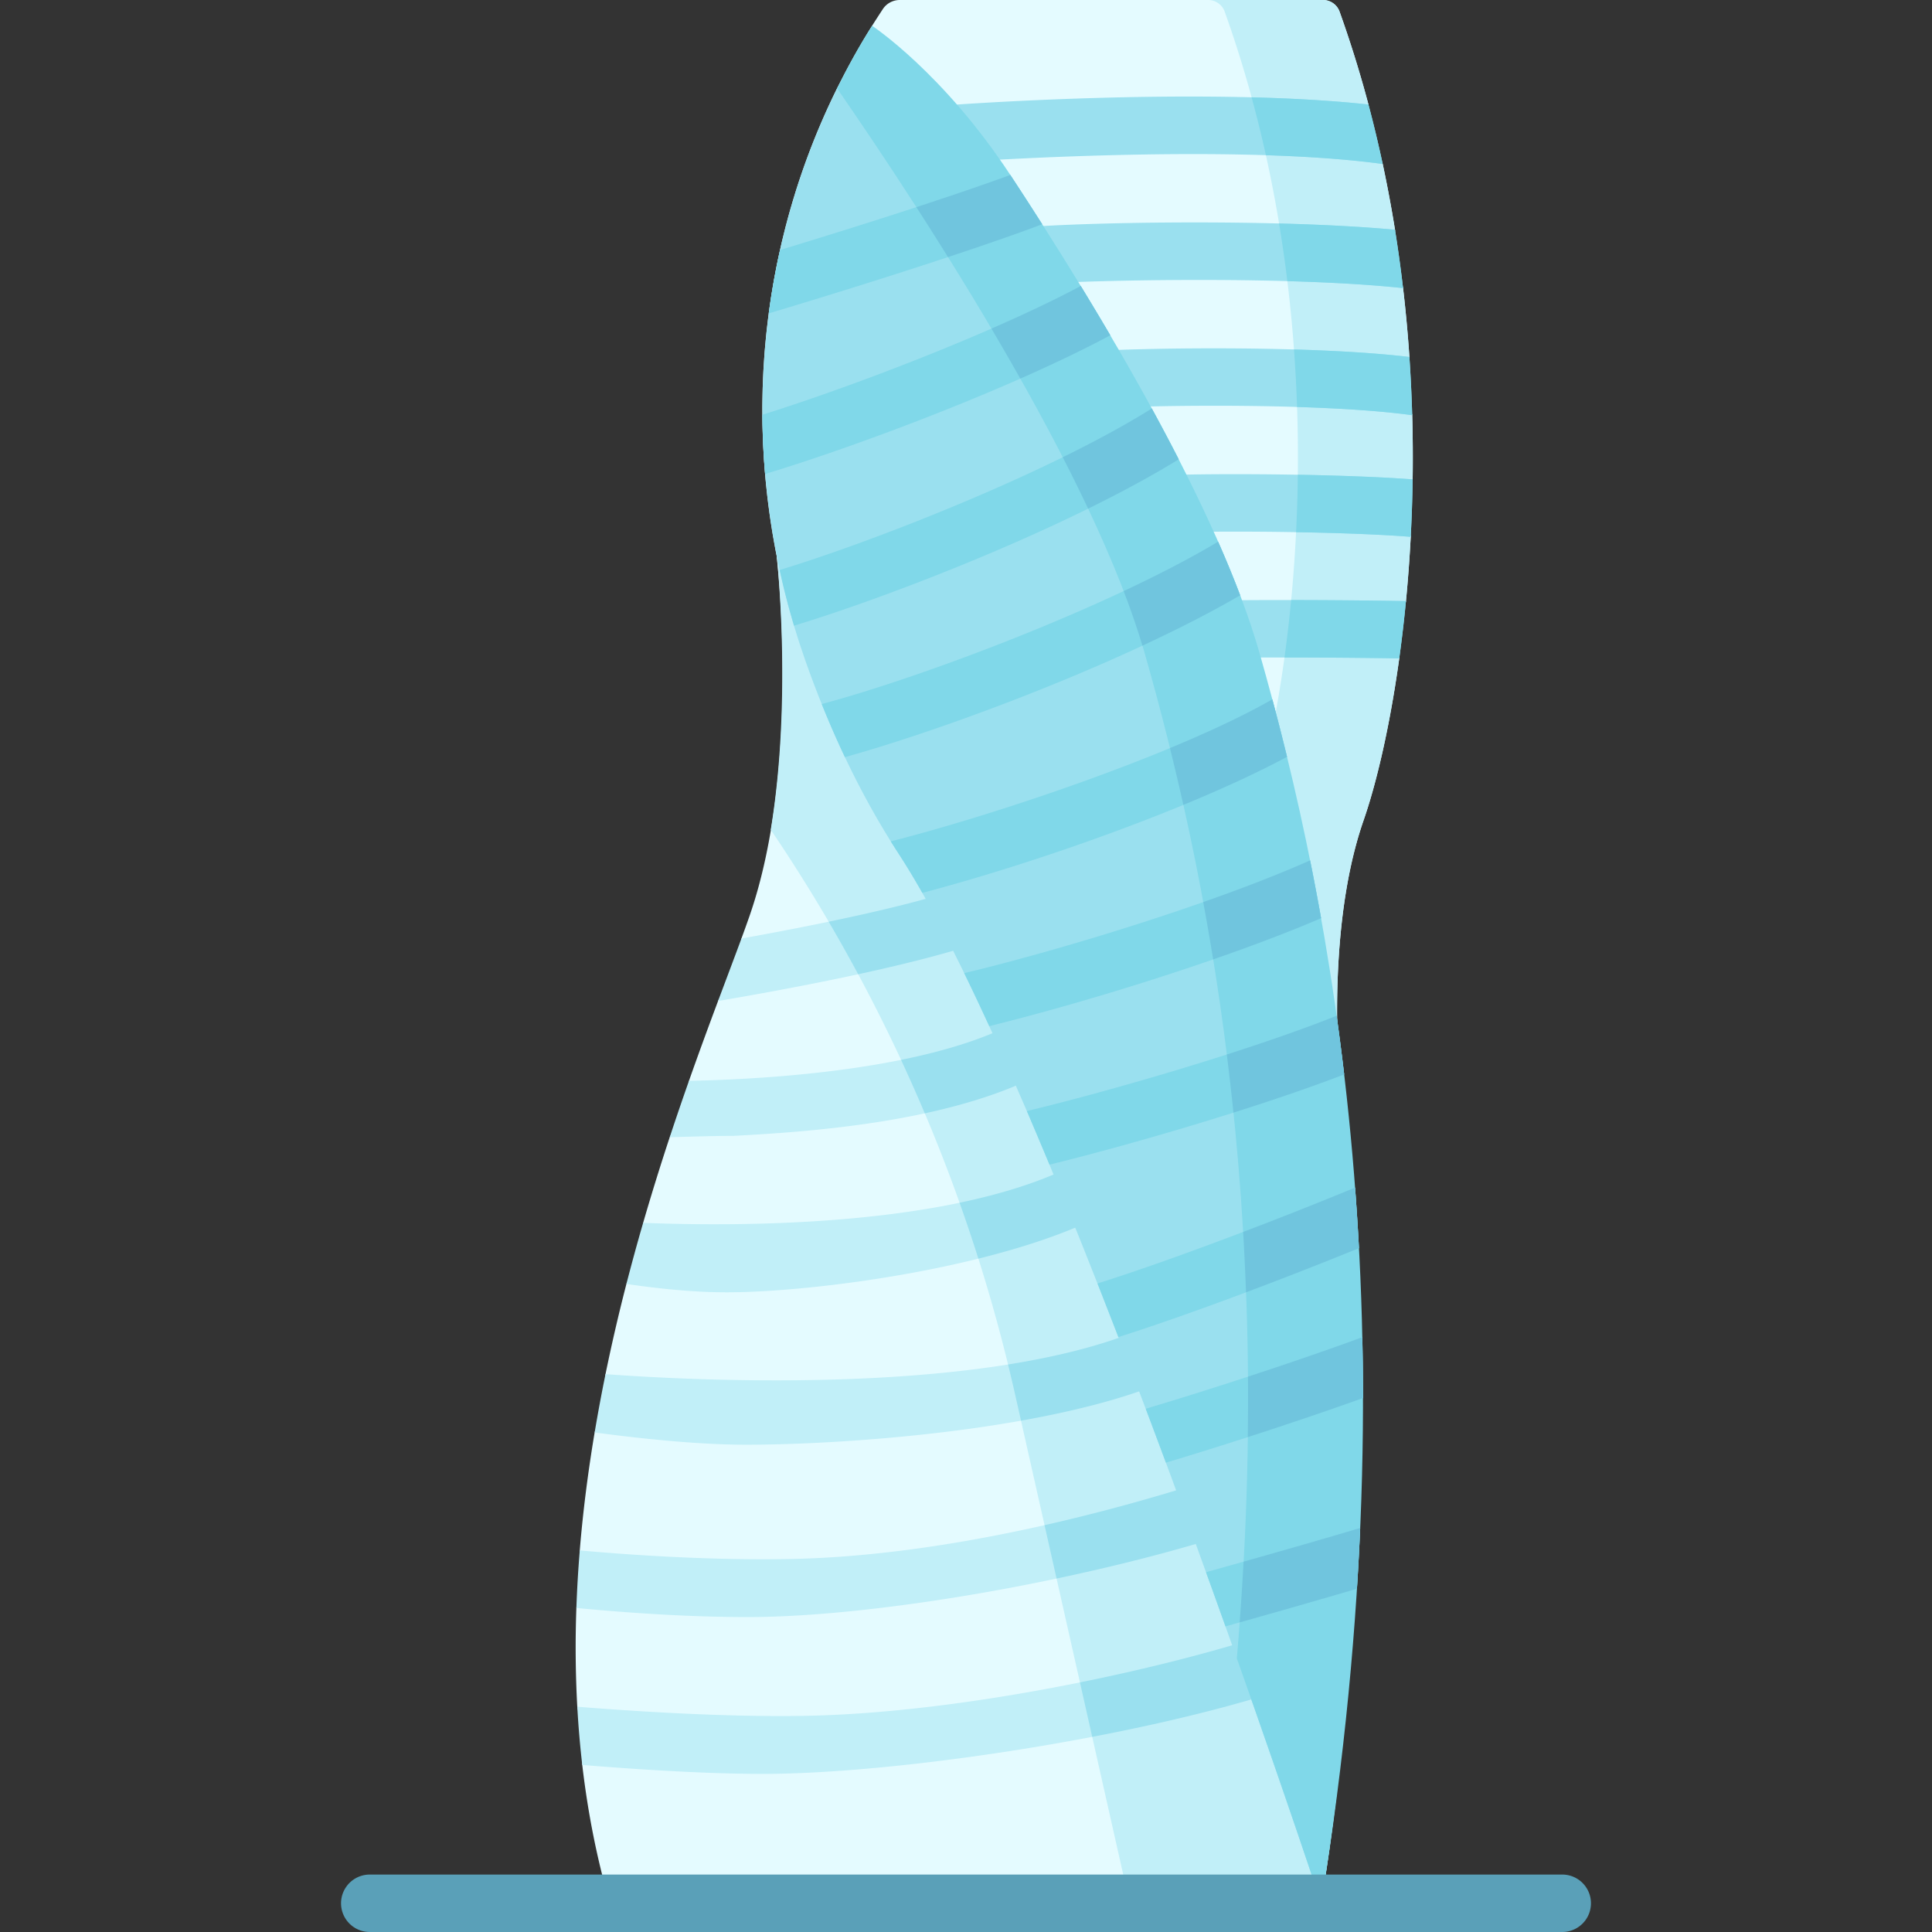 <svg viewBox="0 0 504.5 504.5" xmlns="http://www.w3.org/2000/svg"><rect x="0" y="0" width="504.5" height="504.5" fill="#333333" stroke="none"/><g><path d="M368.884 125.18c.078-5.46.046-11.054-.115-16.757-.067-2.363-10.155-4.745-10.268-7.145-.124-2.668 9.722-5.357 9.538-8.065-.401-5.91-.947-11.91-1.655-17.977-.294-2.521-10.617-5.053-10.968-7.595-.352-2.542 9.267-5.094 8.856-7.654a340.39 340.39 0 0 0-3.208-17.164c-.62-2.897-11.281-5.8-11.986-8.705-.552-2.275 8.87-4.551 8.264-6.828a302.313 302.313 0 0 0-7.544-24.258A4.598 4.598 0 0 0 345.466 0h-110.52c-1.786 0-3.45.899-4.426 2.394a311.08 311.08 0 0 0-2.797 4.34c-30.999 49.404-36.842 110.409-17.537 165.446 5.978 17.044 13.945 34.621 24.556 50.877C274.604 284.121 344.998 497 344.998 497c14.109-86.602 8.451-157.605-2.46-214.741l8.134 9.523s-5.862-45.207 5.41-77.614c3.279-9.428 6.784-24.062 9.302-42.237.26-1.879-9.49-3.795-9.252-5.747.364-2.991 10.701-6.066 11.005-9.219.518-5.378.941-10.983 1.246-16.781.114-2.17-9.789-4.367-9.71-6.589.099-2.767 10.17-5.573 10.211-8.415z" fill="#e4fbff"></path><path d="m344.998 497-29.921-132.853a432.6 432.6 0 0 0-66.23-151.022l-46.031-67.926s6.482 54.958-7.088 93.972a364.473 364.473 0 0 1-2.123 5.91c-.871 2.369 8.17 4.934 7.139 7.681-1.014 2.702-12.098 5.58-13.236 8.623-2.35 6.285-4.93 13.272-7.6 20.854-.738 2.096 8.516 4.238 7.767 6.423-.927 2.702-11.86 5.471-12.794 8.301a639.048 639.048 0 0 0-6.937 22.352c-.714 2.462 8.581 4.957 7.887 7.481-.767 2.79-11.521 5.617-12.258 8.477a483.58 483.58 0 0 0-5.459 23.556c-.542 2.644 8.937 5.308 8.439 7.99-.445 2.397-10.872 4.81-11.278 7.234-1.688 10.075-3.024 20.376-3.883 30.805-.17 2.066 9.68 4.133 9.549 6.205-.185 2.932-10.33 5.87-10.434 8.823a284.561 284.561 0 0 0 .236 25.788c.146 2.624 4.32 5.248 4.546 7.871.211 2.446-3.529 4.889-3.245 7.332 1.416 12.15 3.748 24.242 7.214 36.124" fill="#e4fbff"></path><path d="M315.077 364.147a432.6 432.6 0 0 0-66.23-151.022l-46.031-67.926s4.137 36.888-1.549 71.47a432.623 432.623 0 0 1 63.81 147.478L294.998 497h50z" fill="#c1eff8"></path><path d="M273.949 279.268a7.5 7.5 0 0 0-7.405-13.045c-23.025 13.072-65.815 15.6-86.636 16.016a776.322 776.322 0 0 0-5.026 14.724c5.551-.166 12.538-.361 16.749-.361 19.602-1.043 58.063-3.565 82.318-17.334zM187.509 261.385c15.837-2.666 53.734-9.559 71.704-16.537 3.454-1.342 5.342-4.96 4.63-8.473a442.093 442.093 0 0 0-2.66-4.368 7.487 7.487 0 0 0-7.4-1.142c-13.951 5.418-42.58 11.055-60.176 14.216-1.728 4.697-3.805 10.171-6.098 16.304zM306.404 359.798a7.501 7.501 0 0 0-6.195-13.661c-40.387 18.315-117.018 14.535-142.093 12.692a427.142 427.142 0 0 0-2.835 15.225c9.264 1.252 25.756 3.203 39.512 3.203 26.354 0 81.68-3.886 111.611-17.459zM189.735 337.459c23.165 0 71.946-6.545 98.297-20.263a7.5 7.5 0 0 0 3.189-10.116 7.498 7.498 0 0 0-10.116-3.189c-31.687 16.496-87.651 16.453-113.162 15.423a551.42 551.42 0 0 0-4.37 15.958c7.168 1.068 16.847 2.187 26.162 2.187zM332.611 442l-3.307-14.682c-28.099 9.024-78.268 19.945-118.715 20.726-20.809.4-45.165-1.191-59.845-2.37.281 5.071.712 10.142 1.301 15.202 13.004 1.067 31.678 2.335 47.248 2.335 33.346-.001 93.653-8.744 133.318-21.211zM323.116 399.839l-3.31-14.698c-27.445 9.15-72.14 21.161-113.342 21.956-21.449.412-43.003-1.147-55.07-2.239-.41 4.983-.707 9.996-.885 15.027 10.562 1.015 27.736 2.378 44.66 2.378 33.78 0 88.708-9.655 127.947-22.424z" fill="#c1eff8"></path><path d="M300.209 346.137c-10.417 4.724-23.249 7.975-36.982 10.172a441.58 441.58 0 0 1 1.85 7.838l1.538 6.83c14.866-2.647 28.984-6.279 39.789-11.179a7.501 7.501 0 0 0-6.195-13.661zM319.805 385.141c-12.68 4.228-29.046 9.064-47.044 13.124l3.14 13.941c16.631-3.504 32.959-7.728 47.215-12.367zM224.092 254.402c13.202-2.858 26.47-6.196 35.12-9.555 3.454-1.342 5.342-4.96 4.63-8.473a449.692 449.692 0 0 0-2.653-4.357l-.007-.012a7.487 7.487 0 0 0-7.4-1.142c-8.784 3.411-23.385 6.909-37.388 9.821a434.246 434.246 0 0 1 7.698 13.718zM273.949 279.268a7.5 7.5 0 0 0-7.405-13.045c-8.445 4.794-19.551 8.166-31.254 10.54a434.374 434.374 0 0 1 6.198 13.963c11.668-2.524 23.119-6.154 32.461-11.458zM330.528 432.751l-1.224-5.434c-12.385 3.977-29.059 8.322-47.296 12.006l3.203 14.22c16.971-3.244 33.461-7.162 47.4-11.544zM291.221 307.081a7.498 7.498 0 0 0-10.116-3.189c-8.719 4.539-19.28 7.82-30.534 10.178a433.342 433.342 0 0 1 4.909 14.598c12.176-3.022 23.646-6.836 32.552-11.472a7.499 7.499 0 0 0 3.189-10.115z" fill="#9ae0ef"></path><path d="M349.799 3.033A4.602 4.602 0 0 0 345.466 0h-30a4.601 4.601 0 0 1 4.332 3.033c31.164 86.983 17.426 179.1 6.284 211.134-4.463 12.832-6.239 27.67-6.757 40.915l31.347 36.7s-5.862-45.207 5.41-77.614c3.279-9.428 6.784-24.062 9.302-42.237.325-2.344-9.367-4.746-9.078-7.204.298-2.53 10.576-5.119 10.83-7.762.518-5.378.941-10.983 1.246-16.781.127-2.419-9.767-4.872-9.683-7.357.085-2.517 10.147-5.067 10.184-7.646.078-5.46.046-11.054-.115-16.757-.067-2.363-10.155-4.745-10.268-7.145-.124-2.668 9.722-5.357 9.538-8.065-.401-5.91-.947-11.91-1.655-17.977-.294-2.515-10.615-5.041-10.966-7.577-.352-2.548 9.266-5.106 8.854-7.672a340.39 340.39 0 0 0-3.208-17.164c-.552-2.583-11.138-5.17-11.758-7.759s8.726-5.181 8.036-7.774a302.293 302.293 0 0 0-7.542-24.258z" fill="#c1eff8"></path><path d="M305.417 139.047c16.544-.521 47.198-.139 62.963 1.137.256-4.871.428-9.878.501-15.003-16.728-1.278-47.083-1.657-63.937-1.126a7.499 7.499 0 0 0-7.26 7.732c.132 4.14 3.634 7.41 7.733 7.26zM361.059 42.825a322.144 322.144 0 0 0-3.718-15.533c-44.077-4.808-111.009.189-113.326.446a7.5 7.5 0 0 0-6.625 8.282c.456 4.116 4.164 7.088 8.281 6.626.571-.064 73.973-5.504 115.388.179zM284.211 91.707a7.5 7.5 0 0 0 .823 14.977c17.967-.987 60.845-1.433 83.731 1.739a385.511 385.511 0 0 0-.73-15.209c-24.712-2.944-65.884-2.492-83.824-1.507zM271.692 74.09c15.763-1.007 65.629-2.008 94.688 1.148a357.559 357.559 0 0 0-2.109-15.25c-29.552-2.719-74.602-2.078-93.535-.868a7.5 7.5 0 1 0 .956 14.97zM367.134 156.964c-16.475-.31-40.974-.359-49.896-.142a7.499 7.499 0 0 0-7.316 7.679c.1 4.141 3.56 7.403 7.68 7.316 8.392-.204 31.664-.165 47.781.113a362.114 362.114 0 0 0 1.751-14.966z" fill="#9ae0ef"></path><path d="M344.998 497s-70.394-212.879-110.256-273.944c-10.611-16.255-18.578-33.833-24.556-50.877-17.225-49.107-14.429-102.967 8.394-149.097 2.756-5.57 9.536-11.345 13.087-6.162 1.616 2.359 65.14 94.917 83.799 160.223S369.594 346.034 344.998 497" fill="#9ae0ef"></path><path d="M328.884 170.473c-10.745-37.608-41.179-88.435-65.061-124.784-17.589-26.771-36.1-38.955-36.1-38.955-3.4 5.285-6.37 10.787-9.126 16.357 23.939 34.671 67.049 101.052 80.286 147.382 15.914 55.7 34.29 144.107 24.092 262.576C336.16 470.274 344.998 497 344.998 497c24.596-150.966 2.545-261.222-16.114-326.527z" fill="#80d8e9"></path><path d="M407.944 504.5H96.556a7.5 7.5 0 0 1 0-15h311.389a7.5 7.5 0 1 1-.001 15z" fill="#5aa0b8"></path><g fill="#80d8e9"><path d="M337.161 156.691a362.518 362.518 0 0 1-1.745 14.997c9.65.005 20.931.086 29.966.242v-.003c.324-2.342.632-4.744.921-7.201l.036-.312c.13-1.116.257-2.243.379-3.381l.04-.376c.129-1.216.255-2.443.374-3.684l.001-.01c-8.89-.166-20.116-.257-29.972-.272zM326.828 25.412a319.979 319.979 0 0 1 3.731 15.113c10.961.353 21.487 1.063 30.499 2.299a327.452 327.452 0 0 0-1.75-7.735l-.018-.074a310.62 310.62 0 0 0-1.95-7.724c-9.412-1.026-19.867-1.605-30.512-1.879zM337.898 91.254c.371 5.076.634 10.086.8 15.019 11.206.351 21.908 1.02 30.066 2.151a385.462 385.462 0 0 0-.73-15.208v-.001c-8.606-1.026-19.212-1.639-30.136-1.961zM334 58.357a356.716 356.716 0 0 1 2.162 15.054c10.954.311 21.52.881 30.218 1.826a366.77 366.77 0 0 0-.965-7.577l-.008-.059a347.501 347.501 0 0 0-1.136-7.613c-9.037-.832-19.525-1.348-30.271-1.631zM368.381 140.183c.256-4.871.428-9.878.501-15.003-7.906-.604-18.857-1.007-29.987-1.208a393.694 393.694 0 0 1-.453 14.991c11.274.199 22.337.605 29.939 1.22zM323.845 155.454a282.873 282.873 0 0 0-5.761-14.008c-27.907 16.726-76.658 35.212-103.506 42.402a251.532 251.532 0 0 0 6.056 13.867c27.816-7.744 74.183-25.333 103.211-42.261zM354.338 414.866c.34-5.354.622-10.644.848-15.868-12.097 3.617-27.844 8.08-40.258 11.547 1.745 4.83 3.44 9.554 5.079 14.148 10.56-2.957 23.317-6.579 34.331-9.827zM203.694 65.282a190.45 190.45 0 0 0-2.951 16.552c25.498-7.626 55.113-17.116 71.407-23.278a1107.326 1107.326 0 0 0-8.328-12.868c-14.474 5.316-38.189 12.94-60.128 19.594zM332.243 182.622c-25.616 14.626-73.679 30.503-99.637 37.083a197.322 197.322 0 0 0 2.136 3.352c1.965 3.01 4.005 6.394 6.106 10.097 27.86-7.298 69.574-21.74 95.232-35.522a697.709 697.709 0 0 0-3.837-15.01zM282.215 74.681c-22.791 12.166-59.664 26.273-83.135 33.622.03 5.155.272 10.315.713 15.468 24.21-7.289 64.954-22.683 90.134-36.216a852.29 852.29 0 0 0-7.712-12.874zM300.767 106.673c-27.251 17.05-73.386 34.948-97.173 42.171a197.592 197.592 0 0 0 3.75 14.531c24.395-7.356 71.236-25.428 100.453-43.43a568.602 568.602 0 0 0-7.03-13.272zM354.866 325.931a724.315 724.315 0 0 0-1.017-15.812c-19.124 7.906-47.253 18.727-67.262 25.033 1.83 4.649 3.651 9.322 5.456 13.999 18.974-6.026 43.971-15.535 62.823-23.22zM355.915 365.069a746.816 746.816 0 0 0-.175-15.891c-15.074 5.586-38.78 13.398-56.557 18.685 1.782 4.723 3.54 9.423 5.27 14.08 16.101-4.811 36.415-11.467 51.462-16.874zM344.974 239.768a683.75 683.75 0 0 0-2.87-15.1c-25.34 11.315-65.839 23.602-90.321 29.445a663.791 663.791 0 0 1 6.541 13.843c24.391-6.016 61.147-17.24 86.65-28.188zM351.003 280.566a701.37 701.37 0 0 0-1.975-15.322c-23.126 9.244-60.004 19.891-80.883 24.882a1322.94 1322.94 0 0 1 5.91 13.999c20.734-5.082 53.756-14.656 76.948-23.559z" fill="#80d8e9"></path></g><path d="m289.923 87.556-.004-.007a862.68 862.68 0 0 0-7.698-12.851l-.01-.017c-6.77 3.614-14.786 7.398-23.321 11.127a758.353 758.353 0 0 1 7.54 13.062c8.556-3.775 16.609-7.614 23.493-11.314zM307.793 119.945a526.723 526.723 0 0 0-3.411-6.545l-.067-.127a606.862 606.862 0 0 0-3.55-6.596l-.002-.004c-6.792 4.25-14.757 8.551-23.257 12.728a453.46 453.46 0 0 1 6.635 13.426c8.533-4.198 16.607-8.541 23.652-12.882zM323.841 155.454l-.001-.004a263.874 263.874 0 0 0-2.73-6.903l-.011-.026a284.708 284.708 0 0 0-1.486-3.544 326.397 326.397 0 0 0-1.52-3.502l-.012-.028c-7.106 4.259-15.566 8.631-24.669 12.903 1.885 4.905 3.533 9.67 4.905 14.253 9.257-4.305 17.979-8.749 25.524-13.149zM324.734 407.792a804.557 804.557 0 0 1-1.017 15.86c9.751-2.743 20.864-5.91 30.617-8.786.162-2.56.31-5.103.446-7.634l.037-.692c.134-2.528.257-5.043.365-7.541-9.077 2.714-20.211 5.905-30.448 8.793zM247.554 67.136c9.566-3.167 18.129-6.136 24.592-8.58a1092.754 1092.754 0 0 0-2.117-3.308l-.001-.001c-.698-1.086-1.392-2.162-2.082-3.228l-.019-.03a1141.155 1141.155 0 0 0-4.11-6.302c-6.6 2.424-15.133 5.33-24.532 8.403 2.713 4.211 5.481 8.575 8.269 13.046zM305.509 195.346a693.121 693.121 0 0 1 3.501 14.838c9.947-4.099 19.253-8.356 27.067-12.553l-.001-.004a705.723 705.723 0 0 0-3.835-15l-.001-.006c-7.396 4.223-16.667 8.548-26.731 12.725zM325.831 375.272c10.563-3.414 21.231-7.024 30.079-10.203v-.017a758.666 758.666 0 0 0-.175-15.874c-8.182 3.032-18.91 6.719-29.851 10.303.042 5.183.015 10.46-.053 15.791zM354.862 325.931v-.003a716.753 716.753 0 0 0-1.017-15.806v-.002a1134.925 1134.925 0 0 1-29.223 11.574c.306 5.163.549 10.43.75 15.766a1141.458 1141.458 0 0 0 29.49-11.529zM350.999 280.566l-.001-.007a700.737 700.737 0 0 0-1.974-15.315c-8.255 3.3-18.264 6.777-28.669 10.113a704.327 704.327 0 0 1 1.731 15.185c10.24-3.24 20.26-6.654 28.913-9.976zM344.97 239.768l-.003-.014a687.5 687.5 0 0 0-2.866-15.077l-.002-.009c-8.093 3.614-17.734 7.326-27.904 10.896a689.58 689.58 0 0 1 2.596 14.969c10.054-3.486 19.735-7.14 28.179-10.765z" fill="#70c5de"></path></g></svg>